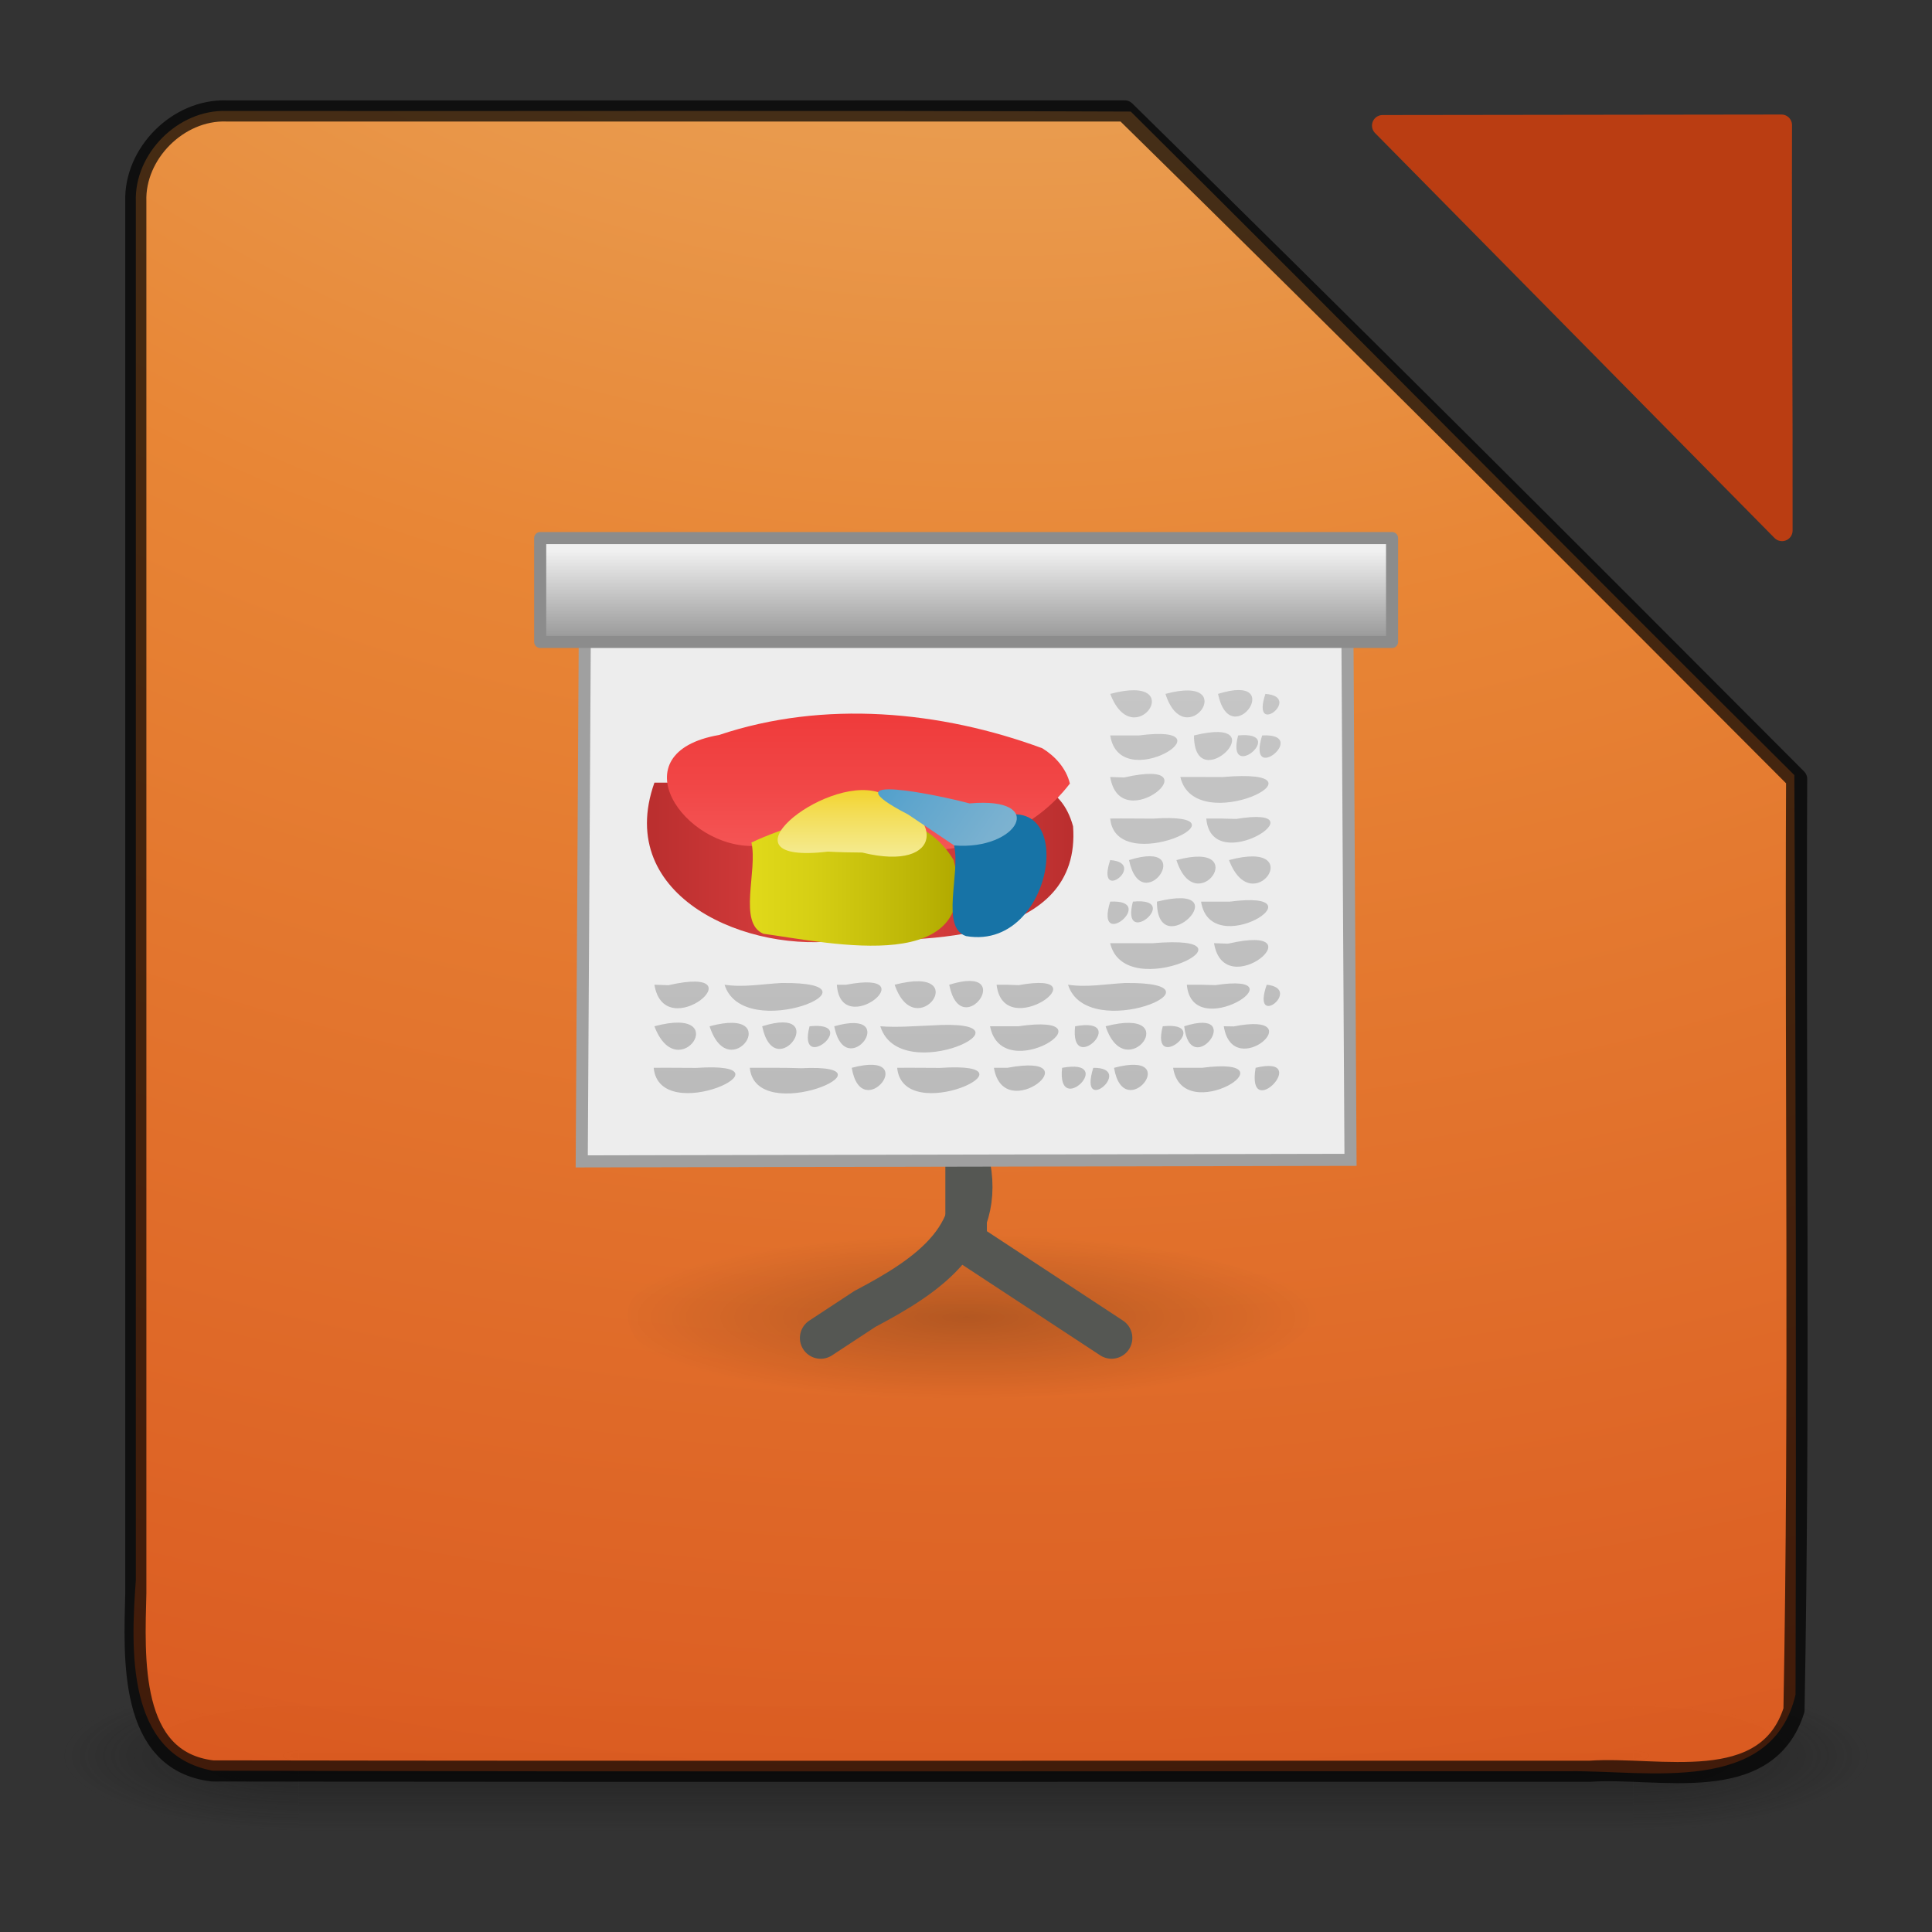 <?xml version="1.0" encoding="UTF-8" standalone="no"?><!DOCTYPE svg PUBLIC "-//W3C//DTD SVG 1.1//EN" "http://www.w3.org/Graphics/SVG/1.1/DTD/svg11.dtd"><svg xmlns="http://www.w3.org/2000/svg" height="64" version="1.1" viewBox="0 0 64 64" width="64"><rect x="0" y="0" width="64" height="64" fill="#333333" stroke="none"/><defs><radialGradient cx="4.993" cy="43.5" gradientTransform="matrix(2.004,0,0,1.4,27.988,-17.4)" gradientUnits="userSpaceOnUse" id="s" r="2.5"><stop offset="0" stop-color="#181818"/><stop offset="1" stop-color="#181818" stop-opacity="0"/></radialGradient><radialGradient cx="4.993" cy="43.5" gradientTransform="matrix(-2.004,0,0,-1.4,20.012,104.4)" gradientUnits="userSpaceOnUse" id="t" r="2.5"><stop offset="0" stop-color="#181818"/><stop offset="1" stop-color="#181818" stop-opacity="0"/></radialGradient><linearGradient gradientUnits="userSpaceOnUse" id="n" x1="25.058" x2="25.058" y1="47.028" y2="39.999"><stop offset="0" stop-color="#181818" stop-opacity="0"/><stop offset="0.5" stop-color="#181818"/><stop offset="1" stop-color="#181818" stop-opacity="0"/></linearGradient><radialGradient cx="7.118" cy="9.957" gradientTransform="matrix(0,12.89,-15.825,0,190.74,-113.83)" gradientUnits="userSpaceOnUse" id="r" r="12.672"><stop offset="0" stop-color="#ffcd7d"/><stop offset="0.262" stop-color="#fc8f36"/><stop offset="0.705" stop-color="#e23a0e"/><stop offset="1" stop-color="#ac441f"/></radialGradient><linearGradient gradientTransform="matrix(1.68,0,0,1.707,-17.993,-32)" gradientUnits="userSpaceOnUse" id="o" x1="25" x2="25" y1="20.875" y2="24"><stop offset="0" stop-color="#f0f0f0"/><stop offset="1" stop-color="#848484"/></linearGradient><linearGradient gradientTransform="matrix(.625 0 0 .647 -22.249 -26.654)" gradientUnits="userSpaceOnUse" id="w" x1="50" x2="82" y1="73.065" y2="73.065"><stop offset="0" stop-color="#bb2f2f"/><stop offset="0.309" stop-color="#d53c3c"/><stop offset="0.5" stop-color="#e04242"/><stop offset="1" stop-color="#bb2f2f"/></linearGradient><linearGradient gradientTransform="matrix(.625 0 0 .647 -22.249 -26.579)" gradientUnits="userSpaceOnUse" id="y" x1="66" x2="66" y1="61.889" y2="75.497"><stop offset="0" stop-color="#ef3b3b"/><stop offset="0.383" stop-color="#f14646"/><stop offset="1" stop-color="#f76060"/></linearGradient><linearGradient gradientTransform="matrix(.625 0 0 .647 -22.249 -26.579)" gradientUnits="userSpaceOnUse" id="v" x1="57.16" x2="73.087" y1="73.962" y2="73.962"><stop offset="0" stop-color="#e1da1a"/><stop offset="0.313" stop-color="#d6cf14"/><stop offset="0.857" stop-color="#bab305"/><stop offset="1" stop-color="#b2aa00"/></linearGradient><linearGradient gradientTransform="matrix(.625 0 0 .647 -22.249 -26.579)" gradientUnits="userSpaceOnUse" id="u" x1="65.277" x2="65.277" y1="74.939" y2="67.132"><stop offset="0" stop-color="#f5f2b0"/><stop offset="0.137" stop-color="#f5efa5"/><stop offset="0.377" stop-color="#f4e988"/><stop offset="0.689" stop-color="#f3de5a"/><stop offset="1" stop-color="#f2d125"/></linearGradient><linearGradient gradientTransform="matrix(.625 0 0 .647 -22.249 -26.579)" gradientUnits="userSpaceOnUse" id="q" x1="72.138" x2="80.393" y1="74.042" y2="74.042"><stop offset="0" stop-color="#1773a6"/><stop offset="1" stop-color="#1773a6"/></linearGradient><linearGradient gradientTransform="matrix(.625 0 0 .647 -22.249 -26.579)" gradientUnits="userSpaceOnUse" id="p" x1="79.236" x2="61.338" y1="72.834" y2="59.877"><stop offset="0" stop-color="#85b6d1"/><stop offset="0.171" stop-color="#7ab1d0"/><stop offset="0.468" stop-color="#5ea5cd"/><stop offset="0.855" stop-color="#2f92c9"/><stop offset="1" stop-color="#1c8ac7"/></linearGradient><linearGradient gradientTransform="matrix(1.019,0,0,1.587,19.456,-8.088)" gradientUnits="userSpaceOnUse" id="x" x1="22.104" x2="22.104" y1="43.199" y2="11.817"><stop offset="0" stop-color="#8e8e8e"/><stop offset="1" stop-color="#b5b5b5"/></linearGradient><radialGradient cx="62.625" cy="4.625" gradientTransform="matrix(1.639 0 0 .386 -78.626 39.619)" gradientUnits="userSpaceOnUse" id="z" r="10.625"><stop offset="0"/><stop offset="1" stop-opacity="0"/></radialGradient></defs><g transform="translate(-.001 -.09)"><g opacity="0.6" transform="matrix(1.579 0 0 .714 -5.895 27.195)"><path d="m38 40h5v7h-5z" fill="url(#s)"/><path d="m10 47h-5v-7h5z" fill="url(#t)"/><path d="m10 40h28v7h-28z" fill="url(#n)"/></g><path color="#000" d="m7.5 3.766c9.986 0.011 19.973-0.021 29.959 0.02 7.358 7.296 14.627 14.682 21.982 21.981 0.05 10.153 0.066 20.307 0.039 30.46-0.787 3.355-4.928 2.5-7.497 2.538-14.981-8e-3 -29.962 0.026-44.943-0.019-2.874-0.541-2.703-4.059-2.539-6.312v-45.668c-0.054-1.594 1.406-3.054 3-3z" fill="url(#r)" opacity="0.9"/><path color="#000" d="m45.8 4.251c4.411 4.472 8.822 8.944 13.233 13.415 8e-3 -4.478-0.031-8.955-0.019-13.432-4.405 0.006-8.809 0.011-13.214 0.017z" fill="#ba3d12" stroke="#ba3d12" stroke-linecap="round" stroke-linejoin="round" stroke-width="0.7"/><path color="#000" d="m7.5 3.766c9.921-5.6e-5 19.842-4.54e-4 29.763-8.48e-4 7.467 7.327 14.87 14.718 22.254 22.128-0.046 10.282 0.104 20.564-0.088 30.845-0.908 2.873-4.49 1.863-6.764 2.027-15.208-6e-3 -30.416 0.015-45.624-0.011-2.799-0.331-2.59-3.785-2.541-5.895v-46.094c-0.053-1.595 1.405-3.053 3-3z" fill="none" opacity="0.7" stroke="#000" stroke-linecap="round" stroke-linejoin="round" stroke-width="0.7"/></g><g transform="matrix(.672 0 0 .672 15.876 15.812)"><path d="m41.412 41.402c-3.938 4.403-10.469 3.37-15.77 4.091-5.793 0.045-11.834-0.2-17.276-2.256-4.086-4.103 4.846-5.268 7.693-5.447 8.037-0.844 16.567-0.947 24.157 2.129 0.561 0.313 1.075 0.83 1.196 1.483z" fill="url(#z)" fill-rule="evenodd" opacity="0.2" stroke-width="1.024"/><g fill="none" stroke="#555753" stroke-linecap="round" stroke-width="2.048"><path d="m24 33.226c1.221 4.083-1.812 6.092-4.992 7.769-0.726 0.477-1.452 0.954-2.178 1.431"/><path d="m24 33.226v4.489c2.39 1.57 4.78 3.14 7.17 4.71"/></g><path d="m5.052 33.721c0.051-8.877 0.103-17.753 0.154-26.63 12.529 0.025 25.058 0.051 37.587 0.076 0.052 8.826 0.104 17.652 0.156 26.478-12.632 0.026-25.265 0.05-37.897 0.076z" fill="#ededed" stroke="#a0a0a0" stroke-width="0.595"/><path d="m3.004 2.994h41.993v5.121h-41.993z" fill="url(#o)" stroke="#8c8c8c" stroke-linejoin="round" stroke-width="0.595"/><g transform="matrix(1.024 0 0 1.024 -.581 -2.167)"><path d="m9 16.813c-1.976 5.564 4.622 8.283 9.107 7.569 3.943 0.095 11.461 0.102 11.046-5.465-1.121-4.141-6.818-1.265-10.099-2.104-3.351 1e-5 -6.704-8e-5 -10.054 1e-4z" fill="url(#w)"/><path d="m29 16.859c-3.58 4.654-10.096 3.045-15.145 3.002-3.434 0.146-6.649-4.492-1.739-5.342 5.025-1.689 10.656-1.171 15.558 0.641 0.622 0.382 1.153 0.973 1.326 1.699z" fill="url(#y)" stroke-width="0.636"/><path d="m13.67 19.697c0.308 1.36-0.663 3.87 0.576 4.392 3.268 0.446 10.619 2.112 9.156-3.55-1.953-3.252-6.715-2.251-9.733-0.842z" fill="url(#v)"/><path d="m19 20.179c3.978 0.978 4.03-1.896 0.764-2.907-2.644-0.806-7.931 3.521-2.413 2.862 0.549 0.03 1.099 0.044 1.649 0.045z" fill="url(#u)"/><path d="m23.428 19.865c0.307 1.33-0.666 3.929 0.573 4.336 4.615 0.807 5.589-8.628 0.258-5.046l-0.577 0.362z" fill="url(#q)"/><path d="m23.428 19.836c3.067 0.259 4.559-2.362 0.738-2.022-1.459-0.395-6.982-1.553-2.952 0.534 0.738 0.496 1.476 0.992 2.214 1.488z" fill="url(#p)"/></g><path d="m31.106 10.676c1.168 3.075 3.965-1.066 0 0zm2.72 0c0.988 3.052 3.793-1.024 0 0zm2.592 0c0.632 2.989 3.464-1.09 0 0zm2.336 0c-0.741 2.214 1.87 0.141 0 0zm-7.65 2.048c0.465 3.002 6.2-0.623 1.414 0zm4.129 0c2e-3 3.185 4.221-1.037 0 0zm2.176 0c-0.63 2.42 2.5-0.243 0 0zm1.184 0c-0.788 2.538 2.397-0.128 0 0zm-7.49 2.048c0.504 3.063 5.299-1.03 0.689 0.024zm3.457 0c0.728 3.1 7.911-0.502 2.085 3e-3 -0.695-8e-3 -1.39 5.7e-4 -2.085-3e-3zm-3.457 2.048c0.281 2.974 7.327-0.351 2.105 4e-3 -0.702 8.3e-4 -1.403-0.014-2.105-4e-3zm4.737 0c0.257 2.992 5.899-0.706 1.471 0.02l-0.736-0.019zm-4.737 2.048c-0.741 2.214 1.87 0.141 0 0zm0.928 0c0.632 2.989 3.464-1.09 0 0zm2.336 0c0.988 3.052 3.793-1.024 0 0zm2.592 0c1.168 3.075 3.965-1.066 0 0zm-5.857 2.048c-0.788 2.538 2.397-0.128 0 0zm1.12 0c-0.63 2.42 2.5-0.243 0 0zm1.184 0c2e-3 3.185 4.221-1.037 0 0zm2.176 0c0.465 3.002 6.2-0.623 1.414 0zm-4.481 2.048c0.728 3.1 7.911-0.502 2.085 3e-3 -0.695-8e-3 -1.39 5.7e-4 -2.085-3e-3zm5.121 0c0.504 3.063 5.299-1.03 0.689 0.024zm-27.587 2.048c0.504 3.063 5.299-1.03 0.689 0.024zm3.457 0c0.943 2.969 8.309-0.154 2.807-0.085-0.933 0.048-1.872 0.227-2.807 0.085zm5.537 0c0.179 2.794 4.545-0.784 0.459-5e-5l-0.247 3e-5zm2.849 0c1.045 3.048 3.975-1.03 0 0zm2.689 0c0.598 2.972 3.439-1.074 0 0zm2.336 0c0.341 2.928 5.331-0.748 1.085 0.021l-0.542-0.019zm3.521 0c0.943 2.969 8.309-0.154 2.807-0.085-0.933 0.048-1.872 0.227-2.807 0.085zm5.857 0c0.255 2.951 5.807-0.65 1.407 0.02l-0.704-0.019zm3.937 0c-0.781 2.257 1.812 0.193 0 0zm-30.183 2.048c1.168 3.075 3.965-1.066 0 0zm2.72 0c0.988 3.052 3.793-1.024 0 0zm2.592 0c0.632 2.989 3.464-1.09 0 0zm2.336 0c-0.642 2.438 2.585-0.264 0 0zm1.216 0c0.565 2.872 3.379-0.959 0 0zm2.272 0c0.968 3.109 8.233-0.42 2.526-0.041-0.841 0.029-1.684 0.108-2.526 0.041zm5.409 0c0.596 3.054 6.306-0.711 1.391 0zm4.193 0c-0.281 2.545 2.748-0.503 0 0zm1.504 0c1.007 3.042 3.96-1.021 0 0zm2.817 0c-0.642 2.438 2.585-0.264 0 0zm1.056 0c0.318 2.767 3.114-0.994 0 0zm1.952 0c0.458 2.829 4.465-0.778 0.492 7e-3l-0.247-4e-3zm-28.102 2.048c0.281 2.974 7.327-0.351 2.105 4e-3 -0.702 8.3e-4 -1.403-0.014-2.105-4e-3zm4.737 0c0.291 2.959 7.656-0.233 2.533 0.02-0.844-0.034-1.689-0.015-2.533-0.02zm5.025 0c0.488 2.877 3.487-0.93 0 0zm2.24 0c0.287 2.978 7.368-0.354 2.123 4e-3 -0.708 8.3e-4 -1.415-0.014-2.123-4e-3zm4.769 0c0.49 2.913 4.968-0.803 0.657-2.2e-4 -0.219-7e-3 -0.438 2e-3 -0.657 2.2e-4zm3.361 0c-0.281 2.545 2.748-0.503 0 0zm1.536 0c-0.765 2.468 2.102-0.019 0 0zm1.024 0c0.488 2.877 3.487-0.93 0 0zm2.913 0c0.465 3.002 6.2-0.623 1.414 0zm4.065 0c-0.465 2.805 2.836-0.686 0 0z" fill="url(#x)" opacity="0.7" stroke-width="1.024"/></g></svg>